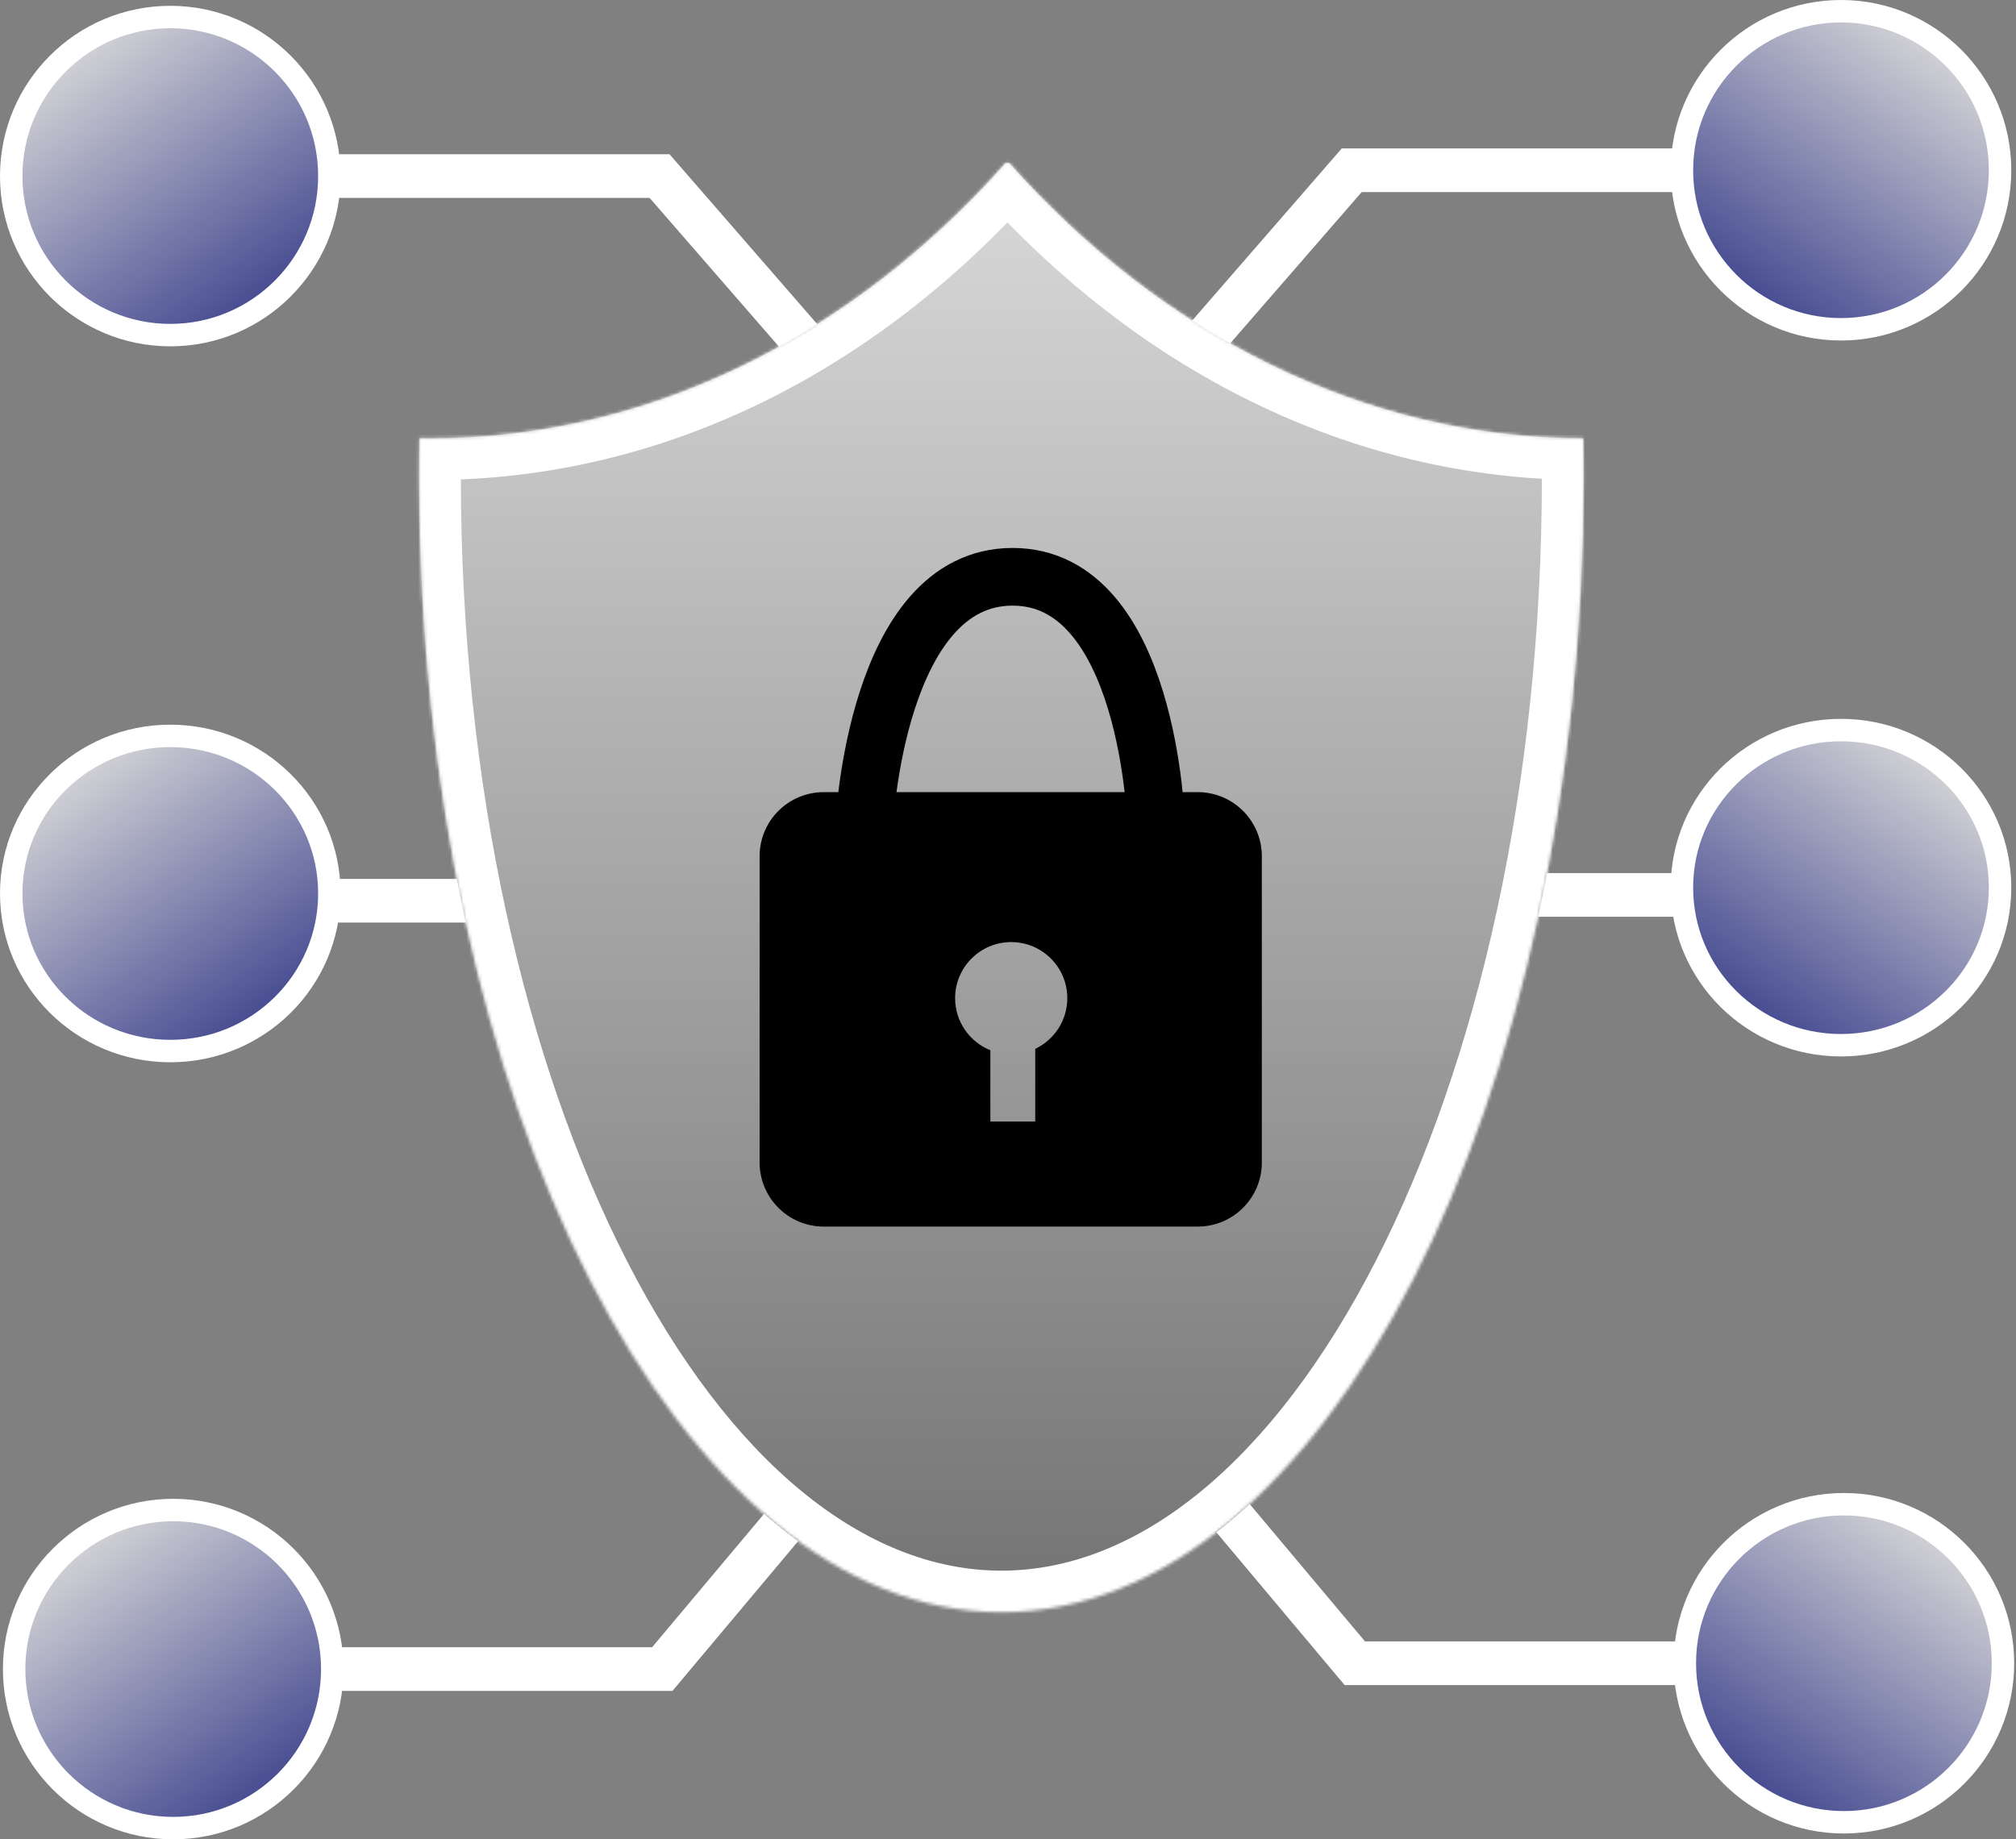 <svg width="629" height="574" viewBox="0 0 629 574" fill="none" xmlns="http://www.w3.org/2000/svg">
<rect x="0" y="0" width="629" height="574" fill="#808080" stroke="none"/>
<rect x="-0.5" y="0.5" width="147.041" height="12.623" transform="matrix(-1 0 0 1 566.586 512.24)" fill="white" stroke="white"/>
<rect x="-0.5" y="0.5" width="147.041" height="12.623" transform="matrix(-1 0 0 1 565.678 272.468)" fill="white" stroke="white"/>
<rect x="-0.704" y="-0.062" width="147.041" height="12.623" transform="matrix(-0.643 -0.766 -0.766 0.643 428.767 516.547)" fill="white" stroke="white"/>
<rect x="-0.5" y="0.5" width="147.041" height="12.623" transform="matrix(-1 0 0 1 565.678 46.32)" fill="white" stroke="white"/>
<rect x="0.049" y="0.705" width="147.041" height="12.623" transform="matrix(-0.656 0.755 0.755 0.656 418.186 46.525)" fill="white" stroke="white"/>
<circle cx="53.131" cy="53.131" r="49.631" transform="matrix(-1 0 0 1 627.529 0)" fill="url(#paint0_linear_15_2)" stroke="white" stroke-width="7"/>
<path d="M524.766 277.009C524.766 304.141 546.959 326.187 574.398 326.187C601.837 326.187 624.029 304.141 624.029 277.009C624.029 249.878 601.837 227.832 574.398 227.832C546.959 227.832 524.766 249.878 524.766 277.009Z" fill="url(#paint1_linear_15_2)" stroke="white" stroke-width="7"/>
<circle cx="53.131" cy="53.131" r="49.631" transform="matrix(-1 0 0 1 628.437 465.921)" fill="url(#paint2_linear_15_2)" stroke="white" stroke-width="7"/>
<rect x="62.26" y="514.557" width="147.041" height="12.623" fill="white" stroke="white"/>
<rect x="61.351" y="274.785" width="147.041" height="12.623" fill="white" stroke="white"/>
<rect x="200.079" y="518.863" width="147.041" height="12.623" transform="rotate(-50 200.079 518.863)" fill="white" stroke="white"/>
<rect x="61.351" y="48.636" width="147.041" height="12.623" fill="white" stroke="white"/>
<rect x="208.843" y="48.842" width="147.041" height="12.623" transform="rotate(49 208.843 48.842)" fill="white" stroke="white"/>
<mask id="path-14-inside-1_15_2" fill="white">
<path fill-rule="evenodd" clip-rule="evenodd" d="M312.507 503.158C412.792 503.078 494.076 344.399 494.076 148.67C494.076 144.697 494.042 140.738 493.976 136.796C425.086 136.623 362.29 104.135 314.845 50.861H313.799C266.308 104.278 203.408 136.797 134.418 136.797C133.238 136.797 132.061 136.788 130.885 136.769C130.821 140.594 130.787 144.435 130.785 148.29V149.05C130.89 344.604 212.134 503.078 312.354 503.158C312.38 503.158 312.405 503.158 312.43 503.158C312.456 503.158 312.481 503.158 312.507 503.158Z"/>
</mask>
<path fill-rule="evenodd" clip-rule="evenodd" d="M312.507 503.158C412.792 503.078 494.076 344.399 494.076 148.67C494.076 144.697 494.042 140.738 493.976 136.796C425.086 136.623 362.29 104.135 314.845 50.861H313.799C266.308 104.278 203.408 136.797 134.418 136.797C133.238 136.797 132.061 136.788 130.885 136.769C130.821 140.594 130.787 144.435 130.785 148.29V149.05C130.89 344.604 212.134 503.078 312.354 503.158C312.38 503.158 312.405 503.158 312.43 503.158C312.456 503.158 312.481 503.158 312.507 503.158Z" fill="url(#paint3_linear_15_2)"/>
<path d="M312.507 503.158L312.507 516.158L312.517 516.158L312.507 503.158ZM493.976 136.796L506.974 136.577L506.759 123.829L494.009 123.797L493.976 136.796ZM314.845 50.861L324.553 42.215L320.675 37.861H314.845V50.861ZM313.799 50.861V37.861H307.962L304.084 42.223L313.799 50.861ZM130.885 136.769L131.095 123.77L118.107 123.561L117.887 136.549L130.885 136.769ZM130.785 148.29L117.785 148.283V148.29H130.785ZM130.785 149.05H117.785L117.785 149.057L130.785 149.05ZM312.354 503.158L312.344 516.158H312.354V503.158ZM481.076 148.67C481.076 244.909 461.065 331.396 429.328 393.356C397.238 456.005 355.234 490.124 312.496 490.158L312.517 516.158C370.064 516.112 418.845 470.852 452.469 405.209C486.445 338.877 507.076 248.16 507.076 148.67H481.076ZM480.978 137.016C481.043 140.885 481.076 144.77 481.076 148.67H507.076C507.076 144.624 507.042 140.592 506.974 136.577L480.978 137.016ZM494.009 123.797C429.408 123.634 369.962 93.203 324.553 42.215L305.136 59.507C354.617 115.067 420.764 149.612 493.943 149.796L494.009 123.797ZM314.845 37.861H313.799V63.861H314.845V37.861ZM304.084 42.223C258.631 93.347 199.096 123.797 134.418 123.797V149.797C207.719 149.797 273.984 115.209 323.515 59.498L304.084 42.223ZM134.418 123.797C133.308 123.797 132.201 123.788 131.095 123.77L130.676 149.767C131.921 149.787 133.169 149.797 134.418 149.797V123.797ZM143.785 148.297C143.787 144.513 143.82 140.743 143.883 136.988L117.887 136.549C117.821 140.445 117.787 144.357 117.785 148.283L143.785 148.297ZM117.785 148.29V149.05H143.785V148.29H117.785ZM312.365 490.158C269.654 490.124 227.678 456.05 195.594 393.475C163.863 331.588 143.837 245.196 143.785 149.043L117.785 149.057C117.838 248.458 138.486 339.079 172.458 405.338C206.078 470.909 254.834 516.112 312.344 516.158L312.365 490.158ZM312.43 490.158C312.422 490.158 312.413 490.158 312.4 490.158C312.388 490.158 312.371 490.158 312.354 490.158V516.158C312.362 516.158 312.371 516.158 312.384 516.158C312.397 516.158 312.413 516.158 312.43 516.158V490.158ZM312.507 490.158C312.489 490.158 312.473 490.158 312.461 490.158C312.447 490.158 312.439 490.158 312.43 490.158V516.158C312.448 516.158 312.464 516.158 312.476 516.158C312.49 516.158 312.498 516.158 312.507 516.158V490.158Z" fill="white" mask="url(#path-14-inside-1_15_2)"/>
<path d="M269.696 257C269.696 257 273.366 180 315.93 180C358.495 180 360.696 257 360.696 257" stroke="black" stroke-width="18"/>
<circle cx="53.131" cy="54.948" r="49.631" fill="url(#paint4_linear_15_2)" stroke="white" stroke-width="7"/>
<path d="M102.763 278.826C102.763 305.958 80.57 328.003 53.131 328.003C25.692 328.003 3.5 305.958 3.5 278.826C3.5 251.694 25.692 229.649 53.131 229.649C80.57 229.649 102.763 251.694 102.763 278.826Z" fill="url(#paint5_linear_15_2)" stroke="white" stroke-width="7"/>
<circle cx="54.039" cy="520.869" r="49.631" fill="url(#paint6_linear_15_2)" stroke="white" stroke-width="7"/>
<path fill-rule="evenodd" clip-rule="evenodd" d="M257 247.206C245.954 247.206 237 256.161 237 267.206V362.778C237 373.824 245.954 382.778 257 382.778H373.696C384.742 382.778 393.696 373.824 393.696 362.778V267.206C393.696 256.161 384.742 247.206 373.696 247.206H257ZM333 311.5C333 318.481 328.912 324.507 323 327.316V350H309V327.753C302.553 325.173 298 318.868 298 311.5C298 301.835 305.835 294 315.5 294C325.165 294 333 301.835 333 311.5Z" fill="black"/>
<defs>
<linearGradient id="paint0_linear_15_2" x1="35.08" y1="8.5249e-07" x2="106.944" y2="98.77" gradientUnits="userSpaceOnUse">
<stop stop-color="#D9D9D9"/>
<stop offset="1" stop-color="#292F83"/>
</linearGradient>
<linearGradient id="paint1_linear_15_2" x1="592.449" y1="224.332" x2="521.39" y2="322.838" gradientUnits="userSpaceOnUse">
<stop stop-color="#D9D9D9"/>
<stop offset="1" stop-color="#292F83"/>
</linearGradient>
<linearGradient id="paint2_linear_15_2" x1="35.08" y1="8.5249e-07" x2="106.944" y2="98.77" gradientUnits="userSpaceOnUse">
<stop stop-color="#D9D9D9"/>
<stop offset="1" stop-color="#292F83"/>
</linearGradient>
<linearGradient id="paint3_linear_15_2" x1="312.43" y1="50.861" x2="312.43" y2="503.158" gradientUnits="userSpaceOnUse">
<stop stop-color="#D9D9D9"/>
<stop offset="1" stop-color="#737373"/>
</linearGradient>
<linearGradient id="paint4_linear_15_2" x1="35.08" y1="1.816" x2="106.944" y2="100.586" gradientUnits="userSpaceOnUse">
<stop stop-color="#D9D9D9"/>
<stop offset="1" stop-color="#292F83"/>
</linearGradient>
<linearGradient id="paint5_linear_15_2" x1="35.08" y1="226.149" x2="106.139" y2="324.655" gradientUnits="userSpaceOnUse">
<stop stop-color="#D9D9D9"/>
<stop offset="1" stop-color="#292F83"/>
</linearGradient>
<linearGradient id="paint6_linear_15_2" x1="35.989" y1="467.737" x2="107.852" y2="566.507" gradientUnits="userSpaceOnUse">
<stop stop-color="#D9D9D9"/>
<stop offset="1" stop-color="#292F83"/>
</linearGradient>
</defs>
</svg>
